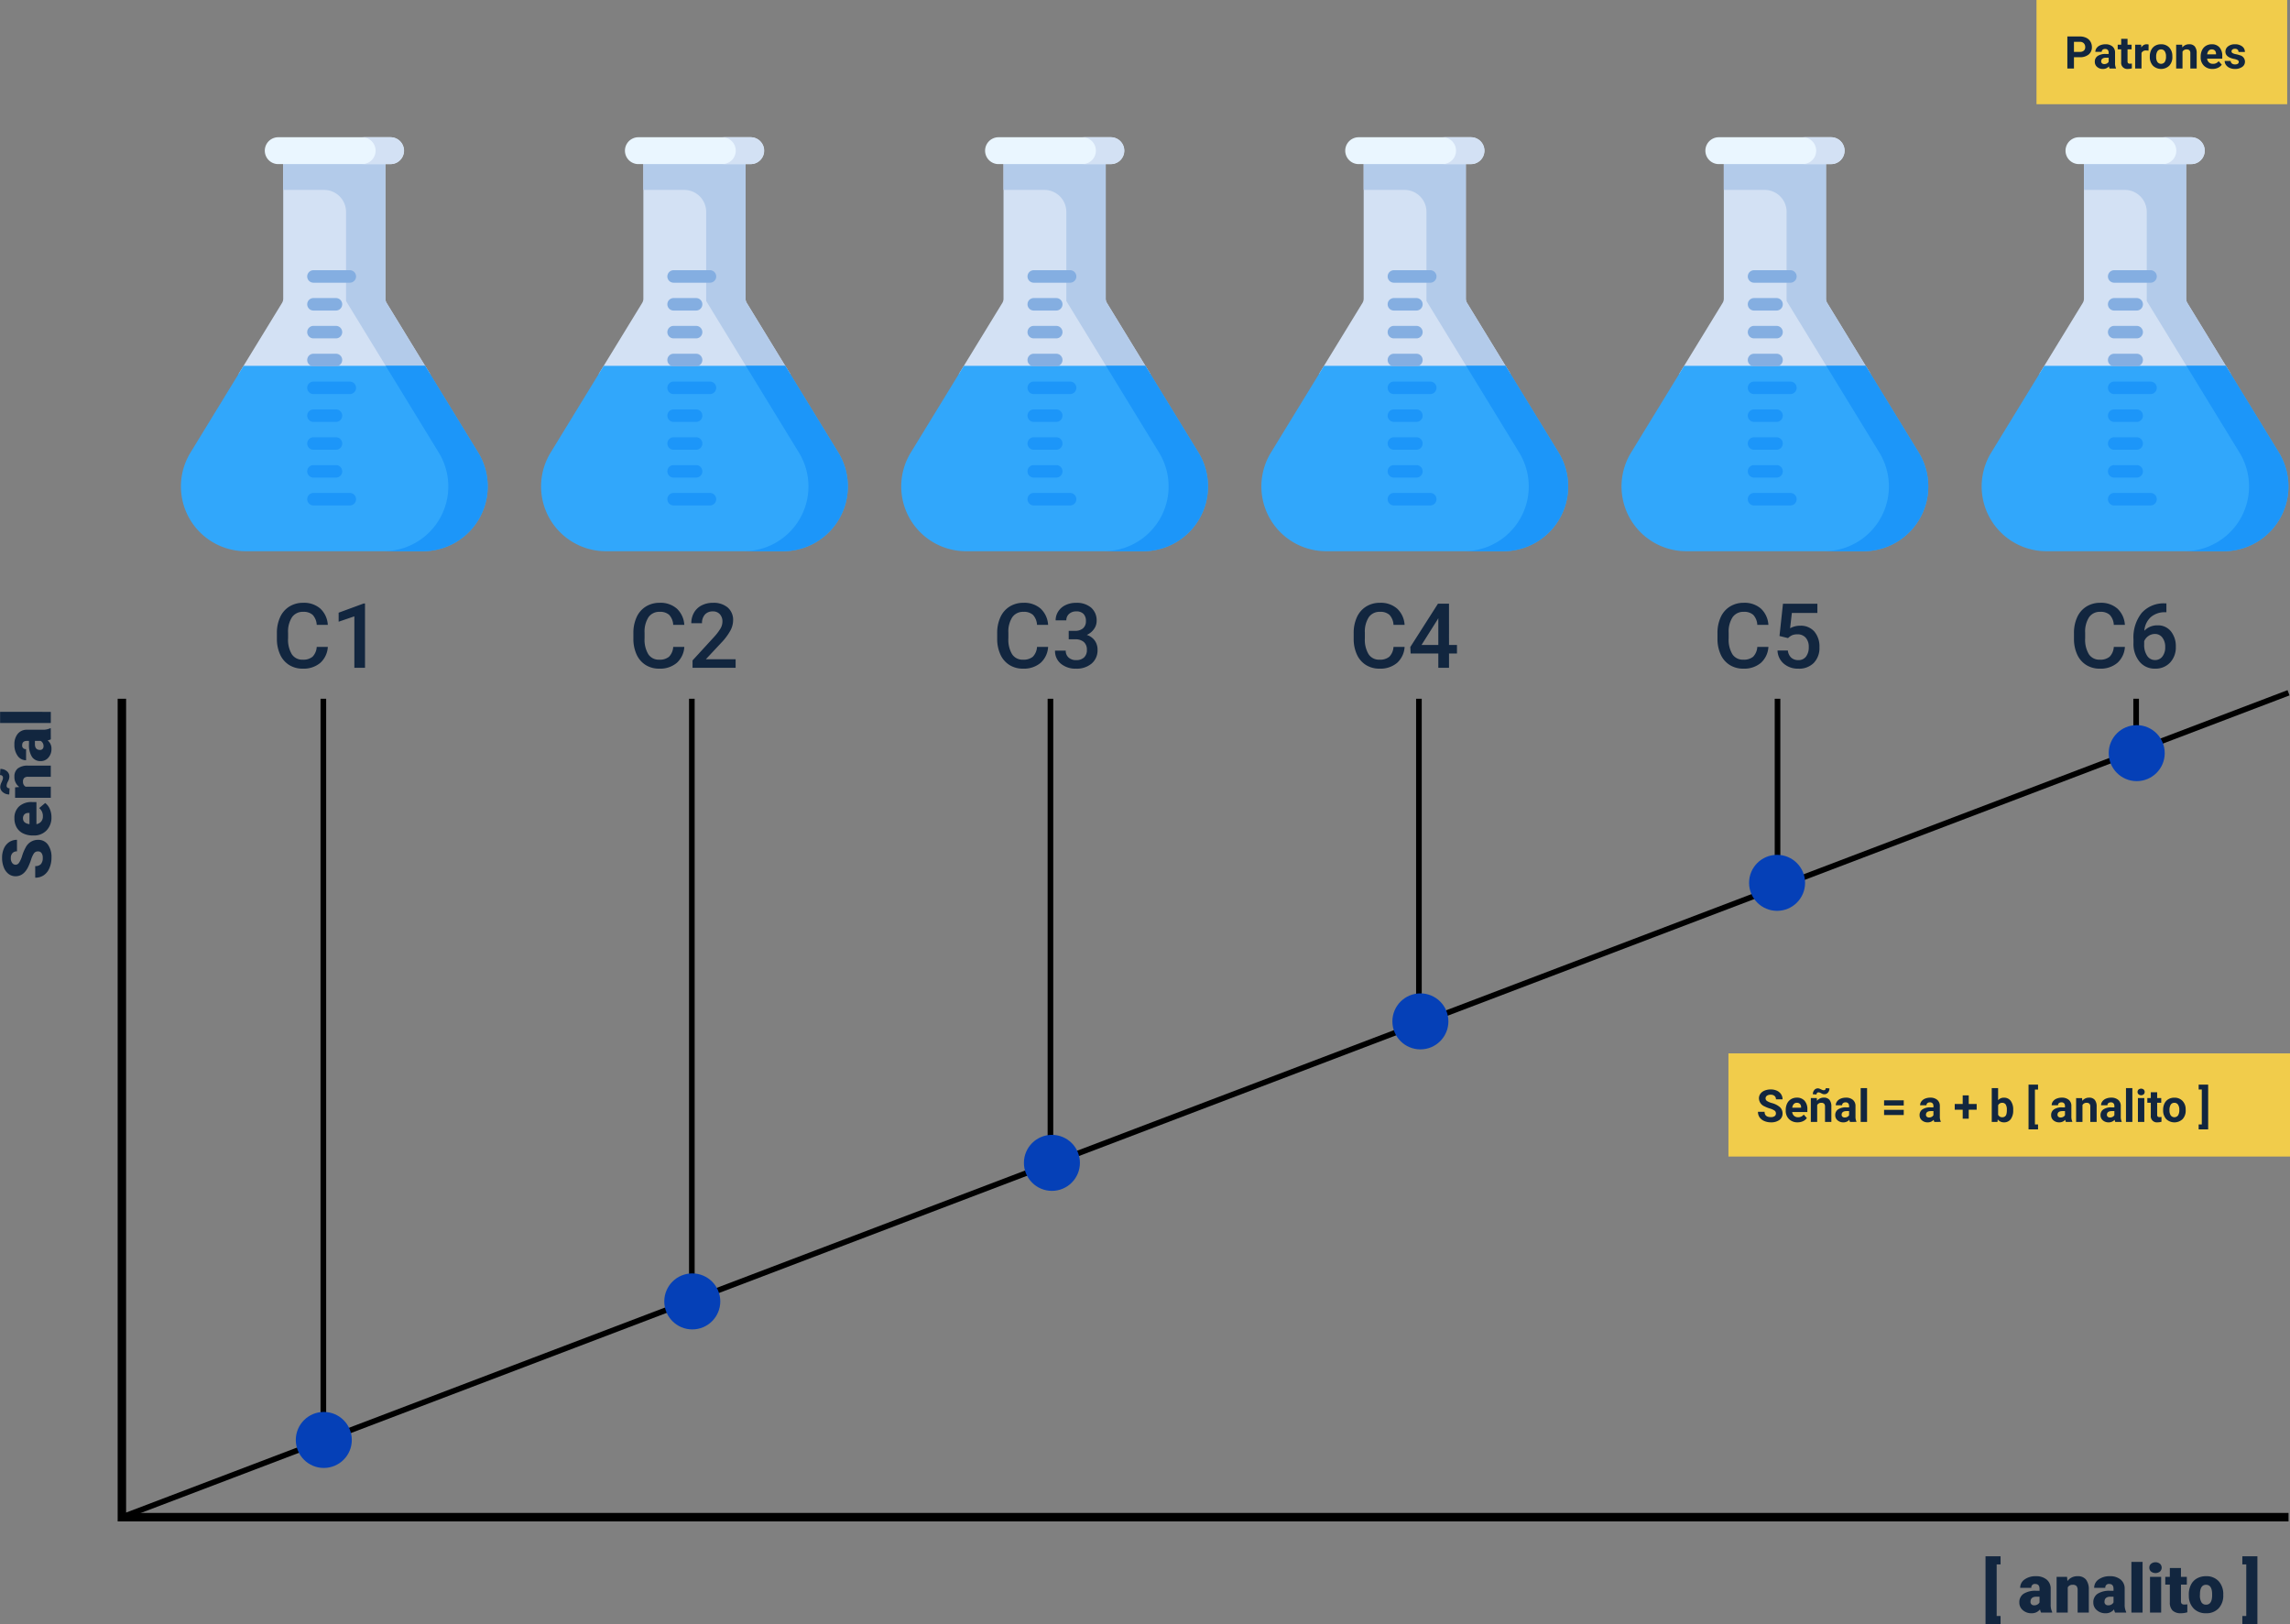 <svg xmlns="http://www.w3.org/2000/svg" width="610" height="432.642" viewBox="0 0 610 432.642">
  <rect x="0" y="0" width="610" height="432.642" fill="#808080" stroke="none"/>
  <g id="Grupo_956619" data-name="Grupo 956619" transform="translate(-396.965 -13255.946)">
    <g id="Grupo_948320" data-name="Grupo 948320" transform="translate(445.135 13292.505)">
      <path id="Trazado_721934" data-name="Trazado 721934" d="M15.157,22.684a6.163,6.163,0,0,1-2.016,4.261,6.874,6.874,0,0,1-4.677,1.53,6.656,6.656,0,0,1-3.593-.967,6.348,6.348,0,0,1-2.4-2.749,9.921,9.921,0,0,1-.879-4.138V19.026a9.992,9.992,0,0,1,.856-4.255,6.45,6.45,0,0,1,2.456-2.837,6.851,6.851,0,0,1,3.7-1,6.582,6.582,0,0,1,4.549,1.536,6.416,6.416,0,0,1,2,4.338H12.2a4.216,4.216,0,0,0-1.073-2.655A3.545,3.545,0,0,0,8.6,13.341a3.464,3.464,0,0,0-2.972,1.413A7.055,7.055,0,0,0,4.571,18.9V20.41a7.484,7.484,0,0,0,.991,4.22,3.288,3.288,0,0,0,2.9,1.454,3.834,3.834,0,0,0,2.626-.785A4.1,4.1,0,0,0,12.2,22.684Zm9.906,5.557H22.226v-13.7l-4.185,1.43v-2.4l6.659-2.45h.363Z" transform="translate(23.996 113.086)" fill="#12263f"/>
      <path id="Trazado_721935" data-name="Trazado 721935" d="M15.157,22.684a6.163,6.163,0,0,1-2.016,4.261,6.874,6.874,0,0,1-4.677,1.53,6.656,6.656,0,0,1-3.593-.967,6.348,6.348,0,0,1-2.4-2.749,9.921,9.921,0,0,1-.879-4.138V19.026a9.992,9.992,0,0,1,.856-4.255,6.45,6.45,0,0,1,2.456-2.837,6.851,6.851,0,0,1,3.7-1,6.582,6.582,0,0,1,4.549,1.536,6.416,6.416,0,0,1,2,4.338H12.2a4.216,4.216,0,0,0-1.073-2.655A3.545,3.545,0,0,0,8.6,13.341a3.464,3.464,0,0,0-2.972,1.413A7.055,7.055,0,0,0,4.571,18.9V20.41a7.484,7.484,0,0,0,.991,4.22,3.288,3.288,0,0,0,2.9,1.454,3.834,3.834,0,0,0,2.626-.785A4.1,4.1,0,0,0,12.2,22.684Zm13.669,5.557H17.35V26.283l5.686-6.2a14.158,14.158,0,0,0,1.753-2.292,3.713,3.713,0,0,0,.522-1.846,2.805,2.805,0,0,0-.686-1.969,2.379,2.379,0,0,0-1.846-.75,2.742,2.742,0,0,0-2.145.844,3.319,3.319,0,0,0-.762,2.309H17.021a5.583,5.583,0,0,1,.709-2.808,4.884,4.884,0,0,1,2.028-1.94,6.455,6.455,0,0,1,3.042-.692,5.774,5.774,0,0,1,3.921,1.249,4.334,4.334,0,0,1,1.436,3.452,5.859,5.859,0,0,1-.721,2.679A15.232,15.232,0,0,1,25.075,21.5L20.9,25.966h7.925Z" transform="translate(118.957 113.086)" fill="#12263f"/>
      <path id="Trazado_721936" data-name="Trazado 721936" d="M15.157,22.684a6.163,6.163,0,0,1-2.016,4.261,6.874,6.874,0,0,1-4.677,1.53,6.656,6.656,0,0,1-3.593-.967,6.348,6.348,0,0,1-2.4-2.749,9.921,9.921,0,0,1-.879-4.138V19.026a9.992,9.992,0,0,1,.856-4.255,6.45,6.45,0,0,1,2.456-2.837,6.851,6.851,0,0,1,3.7-1,6.582,6.582,0,0,1,4.549,1.536,6.416,6.416,0,0,1,2,4.338H12.2a4.216,4.216,0,0,0-1.073-2.655A3.545,3.545,0,0,0,8.6,13.341a3.464,3.464,0,0,0-2.972,1.413A7.055,7.055,0,0,0,4.571,18.9V20.41a7.484,7.484,0,0,0,.991,4.22,3.288,3.288,0,0,0,2.9,1.454,3.834,3.834,0,0,0,2.626-.785A4.1,4.1,0,0,0,12.2,22.684Zm5.486-4.279h1.735a3.1,3.1,0,0,0,2.081-.68,2.426,2.426,0,0,0,.768-1.934,2.643,2.643,0,0,0-.639-1.893,2.571,2.571,0,0,0-1.952-.674,2.72,2.72,0,0,0-1.887.662,2.213,2.213,0,0,0-.739,1.729H17.162a4.312,4.312,0,0,1,.7-2.392,4.686,4.686,0,0,1,1.946-1.682,6.339,6.339,0,0,1,2.8-.6,5.871,5.871,0,0,1,4.015,1.284,4.5,4.5,0,0,1,1.46,3.57,3.627,3.627,0,0,1-.733,2.163,4.6,4.6,0,0,1-1.893,1.53A4.188,4.188,0,0,1,27.59,21a4.14,4.14,0,0,1,.733,2.462,4.584,4.584,0,0,1-1.577,3.658,6.122,6.122,0,0,1-4.144,1.36,6.076,6.076,0,0,1-4.033-1.313A4.324,4.324,0,0,1,17,23.669h2.849A2.383,2.383,0,0,0,20.6,25.5a2.867,2.867,0,0,0,2.034.7,2.958,2.958,0,0,0,2.087-.7,2.639,2.639,0,0,0,.762-2.04,2.666,2.666,0,0,0-.8-2.075,3.408,3.408,0,0,0-2.368-.727H20.644Z" transform="translate(215.865 113.086)" fill="#12263f"/>
      <path id="Trazado_721937" data-name="Trazado 721937" d="M15.157,22.684a6.163,6.163,0,0,1-2.016,4.261,6.874,6.874,0,0,1-4.677,1.53,6.656,6.656,0,0,1-3.593-.967,6.348,6.348,0,0,1-2.4-2.749,9.921,9.921,0,0,1-.879-4.138V19.026a9.992,9.992,0,0,1,.856-4.255,6.45,6.45,0,0,1,2.456-2.837,6.851,6.851,0,0,1,3.7-1,6.582,6.582,0,0,1,4.549,1.536,6.416,6.416,0,0,1,2,4.338H12.2a4.216,4.216,0,0,0-1.073-2.655A3.545,3.545,0,0,0,8.6,13.341a3.464,3.464,0,0,0-2.972,1.413A7.055,7.055,0,0,0,4.571,18.9V20.41a7.484,7.484,0,0,0,.991,4.22,3.288,3.288,0,0,0,2.9,1.454,3.834,3.834,0,0,0,2.626-.785A4.1,4.1,0,0,0,12.2,22.684Zm11.829-.528h2.122v2.286H26.986v3.8H24.137v-3.8H16.763l-.082-1.735,7.362-11.535h2.942Zm-7.315,0h4.466V15.029l-.211.375Z" transform="translate(310.825 113.086)" fill="#12263f"/>
      <path id="Trazado_721938" data-name="Trazado 721938" d="M15.157,22.684a6.163,6.163,0,0,1-2.016,4.261,6.874,6.874,0,0,1-4.677,1.53,6.656,6.656,0,0,1-3.593-.967,6.348,6.348,0,0,1-2.4-2.749,9.921,9.921,0,0,1-.879-4.138V19.026a9.992,9.992,0,0,1,.856-4.255,6.45,6.45,0,0,1,2.456-2.837,6.851,6.851,0,0,1,3.7-1,6.582,6.582,0,0,1,4.549,1.536,6.416,6.416,0,0,1,2,4.338H12.2a4.216,4.216,0,0,0-1.073-2.655A3.545,3.545,0,0,0,8.6,13.341a3.464,3.464,0,0,0-2.972,1.413A7.055,7.055,0,0,0,4.571,18.9V20.41a7.484,7.484,0,0,0,.991,4.22,3.288,3.288,0,0,0,2.9,1.454,3.834,3.834,0,0,0,2.626-.785A4.1,4.1,0,0,0,12.2,22.684Zm2.954-2.907.926-8.6h9.167v2.462h-6.8l-.469,4.08a5.27,5.27,0,0,1,2.673-.68A4.755,4.755,0,0,1,27.4,18.593a6.179,6.179,0,0,1,1.354,4.2,5.687,5.687,0,0,1-1.5,4.144,5.477,5.477,0,0,1-4.115,1.542,5.736,5.736,0,0,1-3.886-1.331,4.81,4.81,0,0,1-1.671-3.511h2.755a3.009,3.009,0,0,0,.891,1.9,2.71,2.71,0,0,0,1.9.662,2.449,2.449,0,0,0,2.046-.938,4.048,4.048,0,0,0,.733-2.556A3.577,3.577,0,0,0,25.1,20.24a2.829,2.829,0,0,0-2.227-.909,3.706,3.706,0,0,0-1.313.205,3.719,3.719,0,0,0-1.172.8Z" transform="translate(407.733 113.086)" fill="#12263f"/>
      <path id="Trazado_721939" data-name="Trazado 721939" d="M15.157,22.684a6.163,6.163,0,0,1-2.016,4.261,6.874,6.874,0,0,1-4.677,1.53,6.656,6.656,0,0,1-3.593-.967,6.348,6.348,0,0,1-2.4-2.749,9.921,9.921,0,0,1-.879-4.138V19.026a9.992,9.992,0,0,1,.856-4.255,6.45,6.45,0,0,1,2.456-2.837,6.851,6.851,0,0,1,3.7-1,6.582,6.582,0,0,1,4.549,1.536,6.416,6.416,0,0,1,2,4.338H12.2a4.216,4.216,0,0,0-1.073-2.655A3.545,3.545,0,0,0,8.6,13.341a3.464,3.464,0,0,0-2.972,1.413A7.055,7.055,0,0,0,4.571,18.9V20.41a7.484,7.484,0,0,0,.991,4.22,3.288,3.288,0,0,0,2.9,1.454,3.834,3.834,0,0,0,2.626-.785A4.1,4.1,0,0,0,12.2,22.684ZM26.212,11.09v2.356H25.86a5.655,5.655,0,0,0-3.822,1.313,5.494,5.494,0,0,0-1.7,3.622,4.626,4.626,0,0,1,3.505-1.442,4.369,4.369,0,0,1,3.57,1.594,6.279,6.279,0,0,1,1.307,4.115,5.87,5.87,0,0,1-1.53,4.214,5.281,5.281,0,0,1-4.015,1.612,5.158,5.158,0,0,1-4.144-1.887,7.424,7.424,0,0,1-1.588-4.947v-.973a10.446,10.446,0,0,1,2.186-7.034,7.839,7.839,0,0,1,6.289-2.544Zm-3.06,8.148a3,3,0,0,0-1.717.528,3.084,3.084,0,0,0-1.143,1.407v.868a5.11,5.11,0,0,0,.8,3.019,2.431,2.431,0,0,0,2.063,1.12,2.4,2.4,0,0,0,2-.95,3.954,3.954,0,0,0,.739-2.5,4.011,4.011,0,0,0-.75-2.52A2.392,2.392,0,0,0,23.152,19.237Z" transform="translate(502.694 113.086)" fill="#12263f"/>
      <g id="flask" transform="translate(0)">
        <path id="Trazado_721426" data-name="Trazado 721426" d="M188.528,75.934H137.467l11.594-18.953a2.219,2.219,0,0,0,.326-1.158V16.349h27.221V55.823a2.22,2.22,0,0,0,.326,1.158Z" transform="translate(-122.114 -12.828)" fill="#d3e1f4"/>
        <path id="Trazado_721427" data-name="Trazado 721427" d="M231.95,75.934H221.459l-11.92-19.486V32.708a5.849,5.849,0,0,0-5.849-5.849H192.809V16.348H220.03V55.822a2.217,2.217,0,0,0,.326,1.158Z" transform="translate(-165.536 -12.827)" fill="#b3cbea"/>
        <path id="Trazado_721428" data-name="Trazado 721428" d="M131.242,282.692H82.894L68.748,305.817A17.258,17.258,0,0,0,83.47,332.082h47.2a17.258,17.258,0,0,0,14.722-26.264Z" transform="translate(-66.185 -221.804)" fill="#31a7fb"/>
        <path id="Trazado_721429" data-name="Trazado 721429" d="M327.919,282.692H317.429l14.146,23.125a17.258,17.258,0,0,1-14.722,26.265h10.491a17.258,17.258,0,0,0,14.722-26.265Z" transform="translate(-262.863 -221.804)" fill="#1c96f9"/>
        <path id="Trazado_721430" data-name="Trazado 721430" d="M203.317,7.157h-30a3.579,3.579,0,0,1,0-7.157h30a3.579,3.579,0,0,1,0,7.157Z" transform="translate(-147.432)" fill="#eaf6ff"/>
        <path id="Trazado_721431" data-name="Trazado 721431" d="M301.593,3.579a3.575,3.575,0,0,1-3.579,3.579h-7.586a3.579,3.579,0,1,0,0-7.158h7.586a3.579,3.579,0,0,1,3.579,3.579Z" transform="translate(-242.129 0)" fill="#d3e1f4"/>
        <g id="Grupo_948285" data-name="Grupo 948285" transform="translate(33.664 35.421)">
          <g id="Grupo_948276" data-name="Grupo 948276" transform="translate(0)">
            <path id="Trazado_721432" data-name="Trazado 721432" d="M233.83,167.781h-9.684a1.664,1.664,0,1,1,0-3.328h9.684a1.664,1.664,0,0,1,0,3.328Z" transform="translate(-222.482 -164.453)" fill="#84aee1"/>
          </g>
          <g id="Grupo_948277" data-name="Grupo 948277" transform="translate(0 7.417)">
            <path id="Trazado_721433" data-name="Trazado 721433" d="M230.139,202.215h-5.993a1.664,1.664,0,0,1,0-3.328h5.993a1.664,1.664,0,0,1,0,3.328Z" transform="translate(-222.482 -198.887)" fill="#84aee1"/>
          </g>
          <g id="Grupo_948278" data-name="Grupo 948278" transform="translate(0 14.833)">
            <path id="Trazado_721434" data-name="Trazado 721434" d="M230.139,236.649h-5.993a1.664,1.664,0,1,1,0-3.328h5.993a1.664,1.664,0,0,1,0,3.328Z" transform="translate(-222.482 -233.321)" fill="#84aee1"/>
          </g>
          <g id="Grupo_948279" data-name="Grupo 948279" transform="translate(0 22.25)">
            <path id="Trazado_721435" data-name="Trazado 721435" d="M230.139,271.083h-5.993a1.664,1.664,0,1,1,0-3.328h5.993a1.664,1.664,0,0,1,0,3.328Z" transform="translate(-222.482 -267.755)" fill="#84aee1"/>
          </g>
          <g id="Grupo_948280" data-name="Grupo 948280" transform="translate(0 29.666)">
            <path id="Trazado_721436" data-name="Trazado 721436" d="M233.83,305.517h-9.684a1.664,1.664,0,1,1,0-3.328h9.684a1.664,1.664,0,0,1,0,3.328Z" transform="translate(-222.482 -302.189)" fill="#1c96f9"/>
          </g>
          <g id="Grupo_948281" data-name="Grupo 948281" transform="translate(0 59.333)">
            <path id="Trazado_721437" data-name="Trazado 721437" d="M233.83,443.254h-9.684a1.664,1.664,0,1,1,0-3.328h9.684a1.664,1.664,0,0,1,0,3.328Z" transform="translate(-222.482 -439.926)" fill="#1c96f9"/>
          </g>
          <g id="Grupo_948282" data-name="Grupo 948282" transform="translate(0 37.083)">
            <path id="Trazado_721438" data-name="Trazado 721438" d="M230.139,339.951h-5.993a1.664,1.664,0,1,1,0-3.328h5.993a1.664,1.664,0,0,1,0,3.328Z" transform="translate(-222.482 -336.623)" fill="#1c96f9"/>
          </g>
          <g id="Grupo_948283" data-name="Grupo 948283" transform="translate(0 44.5)">
            <path id="Trazado_721439" data-name="Trazado 721439" d="M230.139,374.386h-5.993a1.664,1.664,0,1,1,0-3.328h5.993a1.664,1.664,0,0,1,0,3.328Z" transform="translate(-222.482 -371.058)" fill="#1c96f9"/>
          </g>
          <g id="Grupo_948284" data-name="Grupo 948284" transform="translate(0 51.916)">
            <path id="Trazado_721440" data-name="Trazado 721440" d="M230.139,408.82h-5.993a1.664,1.664,0,1,1,0-3.328h5.993a1.664,1.664,0,0,1,0,3.328Z" transform="translate(-222.482 -405.492)" fill="#1c96f9"/>
          </g>
        </g>
      </g>
      <g id="flask-2" data-name="flask" transform="translate(287.803)">
        <path id="Trazado_721426-2" data-name="Trazado 721426" d="M188.528,75.934H137.467l11.594-18.953a2.219,2.219,0,0,0,.326-1.158V16.349h27.221V55.823a2.22,2.22,0,0,0,.326,1.158Z" transform="translate(-122.114 -12.828)" fill="#d3e1f4"/>
        <path id="Trazado_721427-2" data-name="Trazado 721427" d="M231.95,75.934H221.459l-11.92-19.486V32.708a5.849,5.849,0,0,0-5.849-5.849H192.809V16.348H220.03V55.822a2.217,2.217,0,0,0,.326,1.158Z" transform="translate(-165.536 -12.827)" fill="#b3cbea"/>
        <path id="Trazado_721428-2" data-name="Trazado 721428" d="M131.242,282.692H82.894L68.748,305.817A17.258,17.258,0,0,0,83.47,332.082h47.2a17.258,17.258,0,0,0,14.722-26.264Z" transform="translate(-66.185 -221.804)" fill="#31a7fb"/>
        <path id="Trazado_721429-2" data-name="Trazado 721429" d="M327.919,282.692H317.429l14.146,23.125a17.258,17.258,0,0,1-14.722,26.265h10.491a17.258,17.258,0,0,0,14.722-26.265Z" transform="translate(-262.863 -221.804)" fill="#1c96f9"/>
        <path id="Trazado_721430-2" data-name="Trazado 721430" d="M203.317,7.157h-30a3.579,3.579,0,0,1,0-7.157h30a3.579,3.579,0,0,1,0,7.157Z" transform="translate(-147.432)" fill="#eaf6ff"/>
        <path id="Trazado_721431-2" data-name="Trazado 721431" d="M301.593,3.579a3.575,3.575,0,0,1-3.579,3.579h-7.586a3.579,3.579,0,1,0,0-7.158h7.586a3.579,3.579,0,0,1,3.579,3.579Z" transform="translate(-242.129 0)" fill="#d3e1f4"/>
        <g id="Grupo_948285-2" data-name="Grupo 948285" transform="translate(33.664 35.421)">
          <g id="Grupo_948276-2" data-name="Grupo 948276" transform="translate(0)">
            <path id="Trazado_721432-2" data-name="Trazado 721432" d="M233.83,167.781h-9.684a1.664,1.664,0,1,1,0-3.328h9.684a1.664,1.664,0,0,1,0,3.328Z" transform="translate(-222.482 -164.453)" fill="#84aee1"/>
          </g>
          <g id="Grupo_948277-2" data-name="Grupo 948277" transform="translate(0 7.417)">
            <path id="Trazado_721433-2" data-name="Trazado 721433" d="M230.139,202.215h-5.993a1.664,1.664,0,0,1,0-3.328h5.993a1.664,1.664,0,0,1,0,3.328Z" transform="translate(-222.482 -198.887)" fill="#84aee1"/>
          </g>
          <g id="Grupo_948278-2" data-name="Grupo 948278" transform="translate(0 14.833)">
            <path id="Trazado_721434-2" data-name="Trazado 721434" d="M230.139,236.649h-5.993a1.664,1.664,0,1,1,0-3.328h5.993a1.664,1.664,0,0,1,0,3.328Z" transform="translate(-222.482 -233.321)" fill="#84aee1"/>
          </g>
          <g id="Grupo_948279-2" data-name="Grupo 948279" transform="translate(0 22.25)">
            <path id="Trazado_721435-2" data-name="Trazado 721435" d="M230.139,271.083h-5.993a1.664,1.664,0,1,1,0-3.328h5.993a1.664,1.664,0,0,1,0,3.328Z" transform="translate(-222.482 -267.755)" fill="#84aee1"/>
          </g>
          <g id="Grupo_948280-2" data-name="Grupo 948280" transform="translate(0 29.666)">
            <path id="Trazado_721436-2" data-name="Trazado 721436" d="M233.83,305.517h-9.684a1.664,1.664,0,1,1,0-3.328h9.684a1.664,1.664,0,0,1,0,3.328Z" transform="translate(-222.482 -302.189)" fill="#1c96f9"/>
          </g>
          <g id="Grupo_948281-2" data-name="Grupo 948281" transform="translate(0 59.333)">
            <path id="Trazado_721437-2" data-name="Trazado 721437" d="M233.83,443.254h-9.684a1.664,1.664,0,1,1,0-3.328h9.684a1.664,1.664,0,0,1,0,3.328Z" transform="translate(-222.482 -439.926)" fill="#1c96f9"/>
          </g>
          <g id="Grupo_948282-2" data-name="Grupo 948282" transform="translate(0 37.083)">
            <path id="Trazado_721438-2" data-name="Trazado 721438" d="M230.139,339.951h-5.993a1.664,1.664,0,1,1,0-3.328h5.993a1.664,1.664,0,0,1,0,3.328Z" transform="translate(-222.482 -336.623)" fill="#1c96f9"/>
          </g>
          <g id="Grupo_948283-2" data-name="Grupo 948283" transform="translate(0 44.5)">
            <path id="Trazado_721439-2" data-name="Trazado 721439" d="M230.139,374.386h-5.993a1.664,1.664,0,1,1,0-3.328h5.993a1.664,1.664,0,0,1,0,3.328Z" transform="translate(-222.482 -371.058)" fill="#1c96f9"/>
          </g>
          <g id="Grupo_948284-2" data-name="Grupo 948284" transform="translate(0 51.916)">
            <path id="Trazado_721440-2" data-name="Trazado 721440" d="M230.139,408.82h-5.993a1.664,1.664,0,1,1,0-3.328h5.993a1.664,1.664,0,0,1,0,3.328Z" transform="translate(-222.482 -405.492)" fill="#1c96f9"/>
          </g>
        </g>
      </g>
      <g id="flask-3" data-name="flask" transform="translate(95.934)">
        <path id="Trazado_721426-3" data-name="Trazado 721426" d="M188.528,75.934H137.467l11.594-18.953a2.219,2.219,0,0,0,.326-1.158V16.349h27.221V55.823a2.22,2.22,0,0,0,.326,1.158Z" transform="translate(-122.114 -12.828)" fill="#d3e1f4"/>
        <path id="Trazado_721427-3" data-name="Trazado 721427" d="M231.95,75.934H221.459l-11.92-19.486V32.708a5.849,5.849,0,0,0-5.849-5.849H192.809V16.348H220.03V55.822a2.217,2.217,0,0,0,.326,1.158Z" transform="translate(-165.536 -12.827)" fill="#b3cbea"/>
        <path id="Trazado_721428-3" data-name="Trazado 721428" d="M131.242,282.692H82.894L68.748,305.817A17.258,17.258,0,0,0,83.47,332.082h47.2a17.258,17.258,0,0,0,14.722-26.264Z" transform="translate(-66.185 -221.804)" fill="#31a7fb"/>
        <path id="Trazado_721429-3" data-name="Trazado 721429" d="M327.919,282.692H317.429l14.146,23.125a17.258,17.258,0,0,1-14.722,26.265h10.491a17.258,17.258,0,0,0,14.722-26.265Z" transform="translate(-262.863 -221.804)" fill="#1c96f9"/>
        <path id="Trazado_721430-3" data-name="Trazado 721430" d="M203.317,7.157h-30a3.579,3.579,0,0,1,0-7.157h30a3.579,3.579,0,0,1,0,7.157Z" transform="translate(-147.432)" fill="#eaf6ff"/>
        <path id="Trazado_721431-3" data-name="Trazado 721431" d="M301.593,3.579a3.575,3.575,0,0,1-3.579,3.579h-7.586a3.579,3.579,0,1,0,0-7.158h7.586a3.579,3.579,0,0,1,3.579,3.579Z" transform="translate(-242.129 0)" fill="#d3e1f4"/>
        <g id="Grupo_948285-3" data-name="Grupo 948285" transform="translate(33.664 35.421)">
          <g id="Grupo_948276-3" data-name="Grupo 948276" transform="translate(0)">
            <path id="Trazado_721432-3" data-name="Trazado 721432" d="M233.83,167.781h-9.684a1.664,1.664,0,1,1,0-3.328h9.684a1.664,1.664,0,0,1,0,3.328Z" transform="translate(-222.482 -164.453)" fill="#84aee1"/>
          </g>
          <g id="Grupo_948277-3" data-name="Grupo 948277" transform="translate(0 7.417)">
            <path id="Trazado_721433-3" data-name="Trazado 721433" d="M230.139,202.215h-5.993a1.664,1.664,0,0,1,0-3.328h5.993a1.664,1.664,0,0,1,0,3.328Z" transform="translate(-222.482 -198.887)" fill="#84aee1"/>
          </g>
          <g id="Grupo_948278-3" data-name="Grupo 948278" transform="translate(0 14.833)">
            <path id="Trazado_721434-3" data-name="Trazado 721434" d="M230.139,236.649h-5.993a1.664,1.664,0,1,1,0-3.328h5.993a1.664,1.664,0,0,1,0,3.328Z" transform="translate(-222.482 -233.321)" fill="#84aee1"/>
          </g>
          <g id="Grupo_948279-3" data-name="Grupo 948279" transform="translate(0 22.25)">
            <path id="Trazado_721435-3" data-name="Trazado 721435" d="M230.139,271.083h-5.993a1.664,1.664,0,1,1,0-3.328h5.993a1.664,1.664,0,0,1,0,3.328Z" transform="translate(-222.482 -267.755)" fill="#84aee1"/>
          </g>
          <g id="Grupo_948280-3" data-name="Grupo 948280" transform="translate(0 29.666)">
            <path id="Trazado_721436-3" data-name="Trazado 721436" d="M233.83,305.517h-9.684a1.664,1.664,0,1,1,0-3.328h9.684a1.664,1.664,0,0,1,0,3.328Z" transform="translate(-222.482 -302.189)" fill="#1c96f9"/>
          </g>
          <g id="Grupo_948281-3" data-name="Grupo 948281" transform="translate(0 59.333)">
            <path id="Trazado_721437-3" data-name="Trazado 721437" d="M233.83,443.254h-9.684a1.664,1.664,0,1,1,0-3.328h9.684a1.664,1.664,0,0,1,0,3.328Z" transform="translate(-222.482 -439.926)" fill="#1c96f9"/>
          </g>
          <g id="Grupo_948282-3" data-name="Grupo 948282" transform="translate(0 37.083)">
            <path id="Trazado_721438-3" data-name="Trazado 721438" d="M230.139,339.951h-5.993a1.664,1.664,0,1,1,0-3.328h5.993a1.664,1.664,0,0,1,0,3.328Z" transform="translate(-222.482 -336.623)" fill="#1c96f9"/>
          </g>
          <g id="Grupo_948283-3" data-name="Grupo 948283" transform="translate(0 44.5)">
            <path id="Trazado_721439-3" data-name="Trazado 721439" d="M230.139,374.386h-5.993a1.664,1.664,0,1,1,0-3.328h5.993a1.664,1.664,0,0,1,0,3.328Z" transform="translate(-222.482 -371.058)" fill="#1c96f9"/>
          </g>
          <g id="Grupo_948284-3" data-name="Grupo 948284" transform="translate(0 51.916)">
            <path id="Trazado_721440-3" data-name="Trazado 721440" d="M230.139,408.82h-5.993a1.664,1.664,0,1,1,0-3.328h5.993a1.664,1.664,0,0,1,0,3.328Z" transform="translate(-222.482 -405.492)" fill="#1c96f9"/>
          </g>
        </g>
      </g>
      <g id="flask-4" data-name="flask" transform="translate(383.737)">
        <path id="Trazado_721426-4" data-name="Trazado 721426" d="M188.528,75.934H137.467l11.594-18.953a2.219,2.219,0,0,0,.326-1.158V16.349h27.221V55.823a2.22,2.22,0,0,0,.326,1.158Z" transform="translate(-122.114 -12.828)" fill="#d3e1f4"/>
        <path id="Trazado_721427-4" data-name="Trazado 721427" d="M231.95,75.934H221.459l-11.92-19.486V32.708a5.849,5.849,0,0,0-5.849-5.849H192.809V16.348H220.03V55.822a2.217,2.217,0,0,0,.326,1.158Z" transform="translate(-165.536 -12.827)" fill="#b3cbea"/>
        <path id="Trazado_721428-4" data-name="Trazado 721428" d="M131.242,282.692H82.894L68.748,305.817A17.258,17.258,0,0,0,83.47,332.082h47.2a17.258,17.258,0,0,0,14.722-26.264Z" transform="translate(-66.185 -221.804)" fill="#31a7fb"/>
        <path id="Trazado_721429-4" data-name="Trazado 721429" d="M327.919,282.692H317.429l14.146,23.125a17.258,17.258,0,0,1-14.722,26.265h10.491a17.258,17.258,0,0,0,14.722-26.265Z" transform="translate(-262.863 -221.804)" fill="#1c96f9"/>
        <path id="Trazado_721430-4" data-name="Trazado 721430" d="M203.317,7.157h-30a3.579,3.579,0,0,1,0-7.157h30a3.579,3.579,0,0,1,0,7.157Z" transform="translate(-147.432)" fill="#eaf6ff"/>
        <path id="Trazado_721431-4" data-name="Trazado 721431" d="M301.593,3.579a3.575,3.575,0,0,1-3.579,3.579h-7.586a3.579,3.579,0,1,0,0-7.158h7.586a3.579,3.579,0,0,1,3.579,3.579Z" transform="translate(-242.129 0)" fill="#d3e1f4"/>
        <g id="Grupo_948285-4" data-name="Grupo 948285" transform="translate(33.664 35.421)">
          <g id="Grupo_948276-4" data-name="Grupo 948276" transform="translate(0)">
            <path id="Trazado_721432-4" data-name="Trazado 721432" d="M233.83,167.781h-9.684a1.664,1.664,0,1,1,0-3.328h9.684a1.664,1.664,0,0,1,0,3.328Z" transform="translate(-222.482 -164.453)" fill="#84aee1"/>
          </g>
          <g id="Grupo_948277-4" data-name="Grupo 948277" transform="translate(0 7.417)">
            <path id="Trazado_721433-4" data-name="Trazado 721433" d="M230.139,202.215h-5.993a1.664,1.664,0,0,1,0-3.328h5.993a1.664,1.664,0,0,1,0,3.328Z" transform="translate(-222.482 -198.887)" fill="#84aee1"/>
          </g>
          <g id="Grupo_948278-4" data-name="Grupo 948278" transform="translate(0 14.833)">
            <path id="Trazado_721434-4" data-name="Trazado 721434" d="M230.139,236.649h-5.993a1.664,1.664,0,1,1,0-3.328h5.993a1.664,1.664,0,0,1,0,3.328Z" transform="translate(-222.482 -233.321)" fill="#84aee1"/>
          </g>
          <g id="Grupo_948279-4" data-name="Grupo 948279" transform="translate(0 22.25)">
            <path id="Trazado_721435-4" data-name="Trazado 721435" d="M230.139,271.083h-5.993a1.664,1.664,0,1,1,0-3.328h5.993a1.664,1.664,0,0,1,0,3.328Z" transform="translate(-222.482 -267.755)" fill="#84aee1"/>
          </g>
          <g id="Grupo_948280-4" data-name="Grupo 948280" transform="translate(0 29.666)">
            <path id="Trazado_721436-4" data-name="Trazado 721436" d="M233.83,305.517h-9.684a1.664,1.664,0,1,1,0-3.328h9.684a1.664,1.664,0,0,1,0,3.328Z" transform="translate(-222.482 -302.189)" fill="#1c96f9"/>
          </g>
          <g id="Grupo_948281-4" data-name="Grupo 948281" transform="translate(0 59.333)">
            <path id="Trazado_721437-4" data-name="Trazado 721437" d="M233.83,443.254h-9.684a1.664,1.664,0,1,1,0-3.328h9.684a1.664,1.664,0,0,1,0,3.328Z" transform="translate(-222.482 -439.926)" fill="#1c96f9"/>
          </g>
          <g id="Grupo_948282-4" data-name="Grupo 948282" transform="translate(0 37.083)">
            <path id="Trazado_721438-4" data-name="Trazado 721438" d="M230.139,339.951h-5.993a1.664,1.664,0,1,1,0-3.328h5.993a1.664,1.664,0,0,1,0,3.328Z" transform="translate(-222.482 -336.623)" fill="#1c96f9"/>
          </g>
          <g id="Grupo_948283-4" data-name="Grupo 948283" transform="translate(0 44.5)">
            <path id="Trazado_721439-4" data-name="Trazado 721439" d="M230.139,374.386h-5.993a1.664,1.664,0,1,1,0-3.328h5.993a1.664,1.664,0,0,1,0,3.328Z" transform="translate(-222.482 -371.058)" fill="#1c96f9"/>
          </g>
          <g id="Grupo_948284-4" data-name="Grupo 948284" transform="translate(0 51.916)">
            <path id="Trazado_721440-4" data-name="Trazado 721440" d="M230.139,408.82h-5.993a1.664,1.664,0,1,1,0-3.328h5.993a1.664,1.664,0,0,1,0,3.328Z" transform="translate(-222.482 -405.492)" fill="#1c96f9"/>
          </g>
        </g>
      </g>
      <g id="flask-5" data-name="flask" transform="translate(191.869)">
        <path id="Trazado_721426-5" data-name="Trazado 721426" d="M188.528,75.934H137.467l11.594-18.953a2.219,2.219,0,0,0,.326-1.158V16.349h27.221V55.823a2.22,2.22,0,0,0,.326,1.158Z" transform="translate(-122.114 -12.828)" fill="#d3e1f4"/>
        <path id="Trazado_721427-5" data-name="Trazado 721427" d="M231.95,75.934H221.459l-11.92-19.486V32.708a5.849,5.849,0,0,0-5.849-5.849H192.809V16.348H220.03V55.822a2.217,2.217,0,0,0,.326,1.158Z" transform="translate(-165.536 -12.827)" fill="#b3cbea"/>
        <path id="Trazado_721428-5" data-name="Trazado 721428" d="M131.242,282.692H82.894L68.748,305.817A17.258,17.258,0,0,0,83.47,332.082h47.2a17.258,17.258,0,0,0,14.722-26.264Z" transform="translate(-66.185 -221.804)" fill="#31a7fb"/>
        <path id="Trazado_721429-5" data-name="Trazado 721429" d="M327.919,282.692H317.429l14.146,23.125a17.258,17.258,0,0,1-14.722,26.265h10.491a17.258,17.258,0,0,0,14.722-26.265Z" transform="translate(-262.863 -221.804)" fill="#1c96f9"/>
        <path id="Trazado_721430-5" data-name="Trazado 721430" d="M203.317,7.157h-30a3.579,3.579,0,0,1,0-7.157h30a3.579,3.579,0,0,1,0,7.157Z" transform="translate(-147.432)" fill="#eaf6ff"/>
        <path id="Trazado_721431-5" data-name="Trazado 721431" d="M301.593,3.579a3.575,3.575,0,0,1-3.579,3.579h-7.586a3.579,3.579,0,1,0,0-7.158h7.586a3.579,3.579,0,0,1,3.579,3.579Z" transform="translate(-242.129 0)" fill="#d3e1f4"/>
        <g id="Grupo_948285-5" data-name="Grupo 948285" transform="translate(33.664 35.421)">
          <g id="Grupo_948276-5" data-name="Grupo 948276" transform="translate(0)">
            <path id="Trazado_721432-5" data-name="Trazado 721432" d="M233.83,167.781h-9.684a1.664,1.664,0,1,1,0-3.328h9.684a1.664,1.664,0,0,1,0,3.328Z" transform="translate(-222.482 -164.453)" fill="#84aee1"/>
          </g>
          <g id="Grupo_948277-5" data-name="Grupo 948277" transform="translate(0 7.417)">
            <path id="Trazado_721433-5" data-name="Trazado 721433" d="M230.139,202.215h-5.993a1.664,1.664,0,0,1,0-3.328h5.993a1.664,1.664,0,0,1,0,3.328Z" transform="translate(-222.482 -198.887)" fill="#84aee1"/>
          </g>
          <g id="Grupo_948278-5" data-name="Grupo 948278" transform="translate(0 14.833)">
            <path id="Trazado_721434-5" data-name="Trazado 721434" d="M230.139,236.649h-5.993a1.664,1.664,0,1,1,0-3.328h5.993a1.664,1.664,0,0,1,0,3.328Z" transform="translate(-222.482 -233.321)" fill="#84aee1"/>
          </g>
          <g id="Grupo_948279-5" data-name="Grupo 948279" transform="translate(0 22.25)">
            <path id="Trazado_721435-5" data-name="Trazado 721435" d="M230.139,271.083h-5.993a1.664,1.664,0,1,1,0-3.328h5.993a1.664,1.664,0,0,1,0,3.328Z" transform="translate(-222.482 -267.755)" fill="#84aee1"/>
          </g>
          <g id="Grupo_948280-5" data-name="Grupo 948280" transform="translate(0 29.666)">
            <path id="Trazado_721436-5" data-name="Trazado 721436" d="M233.83,305.517h-9.684a1.664,1.664,0,1,1,0-3.328h9.684a1.664,1.664,0,0,1,0,3.328Z" transform="translate(-222.482 -302.189)" fill="#1c96f9"/>
          </g>
          <g id="Grupo_948281-5" data-name="Grupo 948281" transform="translate(0 59.333)">
            <path id="Trazado_721437-5" data-name="Trazado 721437" d="M233.83,443.254h-9.684a1.664,1.664,0,1,1,0-3.328h9.684a1.664,1.664,0,0,1,0,3.328Z" transform="translate(-222.482 -439.926)" fill="#1c96f9"/>
          </g>
          <g id="Grupo_948282-5" data-name="Grupo 948282" transform="translate(0 37.083)">
            <path id="Trazado_721438-5" data-name="Trazado 721438" d="M230.139,339.951h-5.993a1.664,1.664,0,1,1,0-3.328h5.993a1.664,1.664,0,0,1,0,3.328Z" transform="translate(-222.482 -336.623)" fill="#1c96f9"/>
          </g>
          <g id="Grupo_948283-5" data-name="Grupo 948283" transform="translate(0 44.5)">
            <path id="Trazado_721439-5" data-name="Trazado 721439" d="M230.139,374.386h-5.993a1.664,1.664,0,1,1,0-3.328h5.993a1.664,1.664,0,0,1,0,3.328Z" transform="translate(-222.482 -371.058)" fill="#1c96f9"/>
          </g>
          <g id="Grupo_948284-5" data-name="Grupo 948284" transform="translate(0 51.916)">
            <path id="Trazado_721440-5" data-name="Trazado 721440" d="M230.139,408.82h-5.993a1.664,1.664,0,1,1,0-3.328h5.993a1.664,1.664,0,0,1,0,3.328Z" transform="translate(-222.482 -405.492)" fill="#1c96f9"/>
          </g>
        </g>
      </g>
      <g id="flask-6" data-name="flask" transform="translate(479.67)">
        <path id="Trazado_721426-6" data-name="Trazado 721426" d="M188.528,75.934H137.467l11.594-18.953a2.219,2.219,0,0,0,.326-1.158V16.349h27.221V55.823a2.22,2.22,0,0,0,.326,1.158Z" transform="translate(-122.114 -12.828)" fill="#d3e1f4"/>
        <path id="Trazado_721427-6" data-name="Trazado 721427" d="M231.95,75.934H221.459l-11.92-19.486V32.708a5.849,5.849,0,0,0-5.849-5.849H192.809V16.348H220.03V55.822a2.217,2.217,0,0,0,.326,1.158Z" transform="translate(-165.536 -12.827)" fill="#b3cbea"/>
        <path id="Trazado_721428-6" data-name="Trazado 721428" d="M131.242,282.692H82.894L68.748,305.817A17.258,17.258,0,0,0,83.47,332.082h47.2a17.258,17.258,0,0,0,14.722-26.264Z" transform="translate(-66.185 -221.804)" fill="#31a7fb"/>
        <path id="Trazado_721429-6" data-name="Trazado 721429" d="M327.919,282.692H317.429l14.146,23.125a17.258,17.258,0,0,1-14.722,26.265h10.491a17.258,17.258,0,0,0,14.722-26.265Z" transform="translate(-262.863 -221.804)" fill="#1c96f9"/>
        <path id="Trazado_721430-6" data-name="Trazado 721430" d="M203.317,7.157h-30a3.579,3.579,0,0,1,0-7.157h30a3.579,3.579,0,0,1,0,7.157Z" transform="translate(-147.432)" fill="#eaf6ff"/>
        <path id="Trazado_721431-6" data-name="Trazado 721431" d="M301.593,3.579a3.575,3.575,0,0,1-3.579,3.579h-7.586a3.579,3.579,0,1,0,0-7.158h7.586a3.579,3.579,0,0,1,3.579,3.579Z" transform="translate(-242.129 0)" fill="#d3e1f4"/>
        <g id="Grupo_948285-6" data-name="Grupo 948285" transform="translate(33.664 35.421)">
          <g id="Grupo_948276-6" data-name="Grupo 948276" transform="translate(0)">
            <path id="Trazado_721432-6" data-name="Trazado 721432" d="M233.83,167.781h-9.684a1.664,1.664,0,1,1,0-3.328h9.684a1.664,1.664,0,0,1,0,3.328Z" transform="translate(-222.482 -164.453)" fill="#84aee1"/>
          </g>
          <g id="Grupo_948277-6" data-name="Grupo 948277" transform="translate(0 7.417)">
            <path id="Trazado_721433-6" data-name="Trazado 721433" d="M230.139,202.215h-5.993a1.664,1.664,0,0,1,0-3.328h5.993a1.664,1.664,0,0,1,0,3.328Z" transform="translate(-222.482 -198.887)" fill="#84aee1"/>
          </g>
          <g id="Grupo_948278-6" data-name="Grupo 948278" transform="translate(0 14.833)">
            <path id="Trazado_721434-6" data-name="Trazado 721434" d="M230.139,236.649h-5.993a1.664,1.664,0,1,1,0-3.328h5.993a1.664,1.664,0,0,1,0,3.328Z" transform="translate(-222.482 -233.321)" fill="#84aee1"/>
          </g>
          <g id="Grupo_948279-6" data-name="Grupo 948279" transform="translate(0 22.25)">
            <path id="Trazado_721435-6" data-name="Trazado 721435" d="M230.139,271.083h-5.993a1.664,1.664,0,1,1,0-3.328h5.993a1.664,1.664,0,0,1,0,3.328Z" transform="translate(-222.482 -267.755)" fill="#84aee1"/>
          </g>
          <g id="Grupo_948280-6" data-name="Grupo 948280" transform="translate(0 29.666)">
            <path id="Trazado_721436-6" data-name="Trazado 721436" d="M233.83,305.517h-9.684a1.664,1.664,0,1,1,0-3.328h9.684a1.664,1.664,0,0,1,0,3.328Z" transform="translate(-222.482 -302.189)" fill="#1c96f9"/>
          </g>
          <g id="Grupo_948281-6" data-name="Grupo 948281" transform="translate(0 59.333)">
            <path id="Trazado_721437-6" data-name="Trazado 721437" d="M233.83,443.254h-9.684a1.664,1.664,0,1,1,0-3.328h9.684a1.664,1.664,0,0,1,0,3.328Z" transform="translate(-222.482 -439.926)" fill="#1c96f9"/>
          </g>
          <g id="Grupo_948282-6" data-name="Grupo 948282" transform="translate(0 37.083)">
            <path id="Trazado_721438-6" data-name="Trazado 721438" d="M230.139,339.951h-5.993a1.664,1.664,0,1,1,0-3.328h5.993a1.664,1.664,0,0,1,0,3.328Z" transform="translate(-222.482 -336.623)" fill="#1c96f9"/>
          </g>
          <g id="Grupo_948283-6" data-name="Grupo 948283" transform="translate(0 44.5)">
            <path id="Trazado_721439-6" data-name="Trazado 721439" d="M230.139,374.386h-5.993a1.664,1.664,0,1,1,0-3.328h5.993a1.664,1.664,0,0,1,0,3.328Z" transform="translate(-222.482 -371.058)" fill="#1c96f9"/>
          </g>
          <g id="Grupo_948284-6" data-name="Grupo 948284" transform="translate(0 51.916)">
            <path id="Trazado_721440-6" data-name="Trazado 721440" d="M230.139,408.82h-5.993a1.664,1.664,0,1,1,0-3.328h5.993a1.664,1.664,0,0,1,0,3.328Z" transform="translate(-222.482 -405.492)" fill="#1c96f9"/>
          </g>
        </g>
      </g>
    </g>
    <path id="Trazado_721465" data-name="Trazado 721465" d="M17734.766,468.193H17156.5V249.055h2.25V465.942h576.018Z" transform="translate(-16728.193 13193.032)"/>
    <path id="Trazado_721466" data-name="Trazado 721466" d="M17158.176,467.1l-.533-1.4,577.141-219.612.535,1.4Z" transform="translate(-16728.479 13193.703)"/>
    <path id="Trazado_721468" data-name="Trazado 721468" d="M17226.848,446.8h-1.5V249.055h1.5Z" transform="translate(-16743 13193.032)"/>
    <path id="Trazado_721469" data-name="Trazado 721469" d="M17226.848,409.732h-1.5V249.055h1.5Z" transform="translate(-16644.844 13193.032)"/>
    <path id="Trazado_721470" data-name="Trazado 721470" d="M17226.848,372.76h-1.5V249.055h1.5Z" transform="translate(-16549.322 13193.032)"/>
    <path id="Trazado_721471" data-name="Trazado 721471" d="M17226.848,335.135h-1.5V249.055h1.5Z" transform="translate(-16451.168 13193.032)"/>
    <path id="Trazado_721472" data-name="Trazado 721472" d="M17226.848,298.332h-1.5V249.055h1.5Z" transform="translate(-16355.643 13193.032)"/>
    <path id="Trazado_721473" data-name="Trazado 721473" d="M17226.848,263.85h-1.5v-14.8h1.5Z" transform="translate(-16260.118 13193.032)"/>
    <circle id="Elipse_7664" data-name="Elipse 7664" cx="7.46" cy="7.46" r="7.46" transform="translate(475.758 13632.069)" fill="#0540b7"/>
    <circle id="Elipse_7665" data-name="Elipse 7665" cx="7.46" cy="7.46" r="7.46" transform="translate(573.913 13595.164)" fill="#0540b7"/>
    <circle id="Elipse_7666" data-name="Elipse 7666" cx="7.46" cy="7.46" r="7.46" transform="translate(669.71 13558.258)" fill="#0540b7"/>
    <circle id="Elipse_7667" data-name="Elipse 7667" cx="7.46" cy="7.46" r="7.46" transform="translate(767.863 13520.566)" fill="#0540b7"/>
    <circle id="Elipse_7668" data-name="Elipse 7668" cx="7.46" cy="7.46" r="7.46" transform="translate(862.876 13483.661)" fill="#0540b7"/>
    <circle id="Elipse_7669" data-name="Elipse 7669" cx="7.46" cy="7.46" r="7.46" transform="translate(958.673 13449.111)" fill="#0540b7"/>
    <rect id="Rectángulo_338051" data-name="Rectángulo 338051" width="66.775" height="27.76" transform="translate(939.44 13255.945)" fill="#f1cc4b"/>
    <rect id="Rectángulo_338052" data-name="Rectángulo 338052" width="149.586" height="27.483" transform="translate(857.379 13536.552)" fill="#f1cc4b"/>
    <path id="Trazado_721940" data-name="Trazado 721940" d="M2.774,11.152v3.007H1.016V5.625H4.345a3.852,3.852,0,0,1,1.691.352,2.592,2.592,0,0,1,1.122,1A2.787,2.787,0,0,1,7.551,8.45a2.45,2.45,0,0,1-.859,1.978,3.577,3.577,0,0,1-2.377.724Zm0-1.424H4.345A1.545,1.545,0,0,0,5.409,9.4a1.194,1.194,0,0,0,.366-.938,1.408,1.408,0,0,0-.369-1.014,1.379,1.379,0,0,0-1.02-.4H2.774Zm9.484,4.431a1.881,1.881,0,0,1-.17-.569,2.05,2.05,0,0,1-1.6.686,2.252,2.252,0,0,1-1.545-.539,1.734,1.734,0,0,1-.613-1.36,1.792,1.792,0,0,1,.747-1.547,3.688,3.688,0,0,1,2.16-.545h.78V9.921a1.045,1.045,0,0,0-.226-.7.888.888,0,0,0-.712-.264,1.009,1.009,0,0,0-.671.205.7.7,0,0,0-.243.563H8.471a1.7,1.7,0,0,1,.34-1.02,2.247,2.247,0,0,1,.961-.736,3.5,3.5,0,0,1,1.4-.267,2.768,2.768,0,0,1,1.861.589,2.061,2.061,0,0,1,.689,1.656v2.749a3.032,3.032,0,0,0,.252,1.366v.1Zm-1.4-1.178a1.459,1.459,0,0,0,.692-.167,1.1,1.1,0,0,0,.469-.448v-1.09h-.633q-1.272,0-1.354.879l-.006.1a.678.678,0,0,0,.223.522A.865.865,0,0,0,10.857,12.981Zm6.19-6.723V7.817h1.084V9.06H17.047v3.165a.756.756,0,0,0,.135.5.677.677,0,0,0,.516.152,2.7,2.7,0,0,0,.5-.041v1.284a3.487,3.487,0,0,1-1.026.152,1.617,1.617,0,0,1-1.817-1.8V9.06h-.926V7.817h.926V6.258Zm5.592,3.148a4.6,4.6,0,0,0-.61-.047,1.241,1.241,0,0,0-1.26.651v4.15H19.075V7.817h1.6l.047.756A1.57,1.57,0,0,1,22.135,7.7a1.775,1.775,0,0,1,.528.076Zm.34,1.524a3.761,3.761,0,0,1,.363-1.682A2.66,2.66,0,0,1,24.388,8.1a3.053,3.053,0,0,1,1.586-.4,2.888,2.888,0,0,1,2.1.785,3.152,3.152,0,0,1,.906,2.134l.012.434a3.315,3.315,0,0,1-.815,2.342,3.158,3.158,0,0,1-4.376,0,3.373,3.373,0,0,1-.818-2.392Zm1.694.123a2.364,2.364,0,0,0,.34,1.38,1.222,1.222,0,0,0,1.934.006,2.587,2.587,0,0,0,.346-1.509,2.341,2.341,0,0,0-.346-1.372,1.125,1.125,0,0,0-.973-.487,1.106,1.106,0,0,0-.961.484A2.631,2.631,0,0,0,24.673,11.053Zm6.917-3.236.053.733a2.214,2.214,0,0,1,1.823-.85,1.84,1.84,0,0,1,1.5.592,2.762,2.762,0,0,1,.5,1.77v4.1H33.776V10.1a1.1,1.1,0,0,0-.234-.783,1.05,1.05,0,0,0-.78-.243,1.165,1.165,0,0,0-1.073.61v4.472H30V7.817Zm8.083,6.459a3.113,3.113,0,0,1-2.271-.856,3.042,3.042,0,0,1-.876-2.28v-.164a3.831,3.831,0,0,1,.369-1.709A2.71,2.71,0,0,1,37.94,8.107,2.937,2.937,0,0,1,39.485,7.7a2.632,2.632,0,0,1,2.049.821,3.335,3.335,0,0,1,.747,2.327v.692H38.242a1.574,1.574,0,0,0,.5,1,1.5,1.5,0,0,0,1.046.375,1.828,1.828,0,0,0,1.53-.709l.832.932a2.543,2.543,0,0,1-1.032.841A3.385,3.385,0,0,1,39.672,14.277Zm-.193-5.205a1.061,1.061,0,0,0-.818.34,1.756,1.756,0,0,0-.4.973h2.356V10.25a1.252,1.252,0,0,0-.3-.87A1.1,1.1,0,0,0,39.479,9.072Zm7.2,3.335a.546.546,0,0,0-.308-.489,3.5,3.5,0,0,0-.988-.319q-2.263-.475-2.263-1.923a1.743,1.743,0,0,1,.7-1.41A2.826,2.826,0,0,1,45.651,7.7a3.041,3.041,0,0,1,1.931.569,1.792,1.792,0,0,1,.724,1.477H46.612a.82.82,0,0,0-.234-.6.992.992,0,0,0-.733-.237,1.014,1.014,0,0,0-.662.193.611.611,0,0,0-.234.492.522.522,0,0,0,.267.454,2.744,2.744,0,0,0,.9.3,7.349,7.349,0,0,1,1.067.284,1.753,1.753,0,0,1,1.342,1.706,1.654,1.654,0,0,1-.744,1.4,3.211,3.211,0,0,1-1.923.536,3.354,3.354,0,0,1-1.416-.284,2.375,2.375,0,0,1-.97-.78,1.811,1.811,0,0,1-.352-1.07h1.606a.884.884,0,0,0,.334.692,1.325,1.325,0,0,0,.832.24,1.227,1.227,0,0,0,.736-.185A.575.575,0,0,0,46.677,12.407Z" transform="translate(946.641 13260.037)" fill="#12263f"/>
    <path id="Trazado_721941" data-name="Trazado 721941" d="M5.322,11.456a.9.9,0,0,0-.352-.765A4.613,4.613,0,0,0,3.7,10.128a8.975,8.975,0,0,1-1.448-.583A2.366,2.366,0,0,1,.8,7.429,2.061,2.061,0,0,1,1.193,6.2a2.543,2.543,0,0,1,1.12-.847,4.214,4.214,0,0,1,1.638-.3,3.836,3.836,0,0,1,1.63.331,2.6,2.6,0,0,1,1.111.935,2.446,2.446,0,0,1,.4,1.372H5.328a1.151,1.151,0,0,0-.369-.911,1.518,1.518,0,0,0-1.037-.325,1.622,1.622,0,0,0-1,.273.86.86,0,0,0-.358.718.823.823,0,0,0,.419.7,4.735,4.735,0,0,0,1.234.528A5.331,5.331,0,0,1,6.4,9.78a2.23,2.23,0,0,1,.686,1.665,2.054,2.054,0,0,1-.838,1.738,3.669,3.669,0,0,1-2.257.63,4.358,4.358,0,0,1-1.794-.36,2.838,2.838,0,0,1-1.234-.988A2.529,2.529,0,0,1,.539,11.01H2.3q0,1.413,1.688,1.413a1.642,1.642,0,0,0,.979-.255A.83.83,0,0,0,5.322,11.456Zm5.762,2.356a3.113,3.113,0,0,1-2.271-.856,3.042,3.042,0,0,1-.876-2.28v-.164A3.831,3.831,0,0,1,8.306,8.8,2.71,2.71,0,0,1,9.352,7.643,2.937,2.937,0,0,1,10.9,7.236a2.632,2.632,0,0,1,2.049.821,3.335,3.335,0,0,1,.747,2.327v.692H9.654a1.574,1.574,0,0,0,.5,1,1.5,1.5,0,0,0,1.046.375,1.828,1.828,0,0,0,1.53-.709l.832.932a2.543,2.543,0,0,1-1.032.841A3.385,3.385,0,0,1,11.084,13.812Zm-.193-5.205a1.061,1.061,0,0,0-.818.34,1.756,1.756,0,0,0-.4.973h2.356V9.785a1.252,1.252,0,0,0-.3-.87A1.1,1.1,0,0,0,10.891,8.607Zm5.322-1.254.053.733a2.214,2.214,0,0,1,1.823-.85,1.84,1.84,0,0,1,1.5.592,2.762,2.762,0,0,1,.5,1.77v4.1H18.4V9.639a1.1,1.1,0,0,0-.234-.783,1.05,1.05,0,0,0-.78-.243,1.165,1.165,0,0,0-1.073.61V13.7H14.618V7.353Zm3.365-2.585a1.641,1.641,0,0,1-.387,1.111,1.2,1.2,0,0,1-.944.448,1.431,1.431,0,0,1-.4-.05,2.655,2.655,0,0,1-.478-.214,2.577,2.577,0,0,0-.44-.2,1.074,1.074,0,0,0-.293-.038.47.47,0,0,0-.349.147.57.57,0,0,0-.144.416l-.985-.059a1.665,1.665,0,0,1,.384-1.108,1.184,1.184,0,0,1,.941-.457,1.211,1.211,0,0,1,.331.044,3.647,3.647,0,0,1,.507.214,3.3,3.3,0,0,0,.487.205,1.11,1.11,0,0,0,.281.035.494.494,0,0,0,.355-.144A.546.546,0,0,0,18.6,4.7ZM25.052,13.7a1.881,1.881,0,0,1-.17-.569,2.05,2.05,0,0,1-1.6.686,2.252,2.252,0,0,1-1.545-.539,1.734,1.734,0,0,1-.613-1.36,1.792,1.792,0,0,1,.747-1.547,3.688,3.688,0,0,1,2.16-.545h.78V9.457a1.045,1.045,0,0,0-.226-.7.888.888,0,0,0-.712-.264A1.009,1.009,0,0,0,23.2,8.7a.7.7,0,0,0-.243.563H21.265a1.7,1.7,0,0,1,.34-1.02,2.247,2.247,0,0,1,.961-.736,3.5,3.5,0,0,1,1.4-.267,2.768,2.768,0,0,1,1.861.589,2.061,2.061,0,0,1,.689,1.656V12.23a3.032,3.032,0,0,0,.252,1.366v.1Zm-1.4-1.178a1.459,1.459,0,0,0,.692-.167,1.1,1.1,0,0,0,.469-.448v-1.09h-.633q-1.272,0-1.354.879l-.006.1a.678.678,0,0,0,.223.522A.865.865,0,0,0,23.651,12.517ZM29.6,13.7H27.9v-9h1.7Zm9.771-4.373h-5.24V7.939h5.24Zm0,2.538h-5.24V10.477h5.24ZM47.519,13.7a1.881,1.881,0,0,1-.17-.569,2.05,2.05,0,0,1-1.6.686,2.252,2.252,0,0,1-1.545-.539,1.734,1.734,0,0,1-.613-1.36,1.792,1.792,0,0,1,.747-1.547,3.688,3.688,0,0,1,2.16-.545h.78V9.457a1.045,1.045,0,0,0-.226-.7.888.888,0,0,0-.712-.264,1.009,1.009,0,0,0-.671.205.7.7,0,0,0-.243.563H43.733a1.7,1.7,0,0,1,.34-1.02,2.247,2.247,0,0,1,.961-.736,3.5,3.5,0,0,1,1.4-.267,2.768,2.768,0,0,1,1.861.589,2.061,2.061,0,0,1,.689,1.656V12.23a3.032,3.032,0,0,0,.252,1.366v.1Zm-1.4-1.178a1.459,1.459,0,0,0,.692-.167,1.1,1.1,0,0,0,.469-.448v-1.09h-.633q-1.272,0-1.354.879l-.006.1a.678.678,0,0,0,.223.522A.865.865,0,0,0,46.118,12.517Zm10.568-3.6H58.8v1.53H56.687v2.392H55.075V10.448H52.953V8.918h2.122V6.626h1.612Zm11.84,1.665a3.84,3.84,0,0,1-.651,2.377,2.155,2.155,0,0,1-1.817.853,1.98,1.98,0,0,1-1.647-.791l-.076.674H62.812v-9h1.694v3.23a1.929,1.929,0,0,1,1.542-.686,2.173,2.173,0,0,1,1.82.853,3.846,3.846,0,0,1,.659,2.4Zm-1.694-.123a2.523,2.523,0,0,0-.3-1.4,1.031,1.031,0,0,0-.909-.443,1.117,1.117,0,0,0-1.114.662v2.5a1.133,1.133,0,0,0,1.125.668,1.046,1.046,0,0,0,1.079-.809A4.173,4.173,0,0,0,66.833,10.459Zm8.312-5.387h-.832v9.3h.832v1.307H72.612V3.766h2.532ZM82.559,13.7a1.881,1.881,0,0,1-.17-.569,2.05,2.05,0,0,1-1.6.686,2.252,2.252,0,0,1-1.545-.539,1.734,1.734,0,0,1-.613-1.36,1.792,1.792,0,0,1,.747-1.547,3.688,3.688,0,0,1,2.16-.545h.78V9.457a1.045,1.045,0,0,0-.226-.7.888.888,0,0,0-.712-.264,1.009,1.009,0,0,0-.671.205.7.7,0,0,0-.243.563H78.773a1.7,1.7,0,0,1,.34-1.02,2.247,2.247,0,0,1,.961-.736,3.5,3.5,0,0,1,1.4-.267,2.768,2.768,0,0,1,1.861.589,2.061,2.061,0,0,1,.689,1.656V12.23a3.032,3.032,0,0,0,.252,1.366v.1Zm-1.4-1.178a1.459,1.459,0,0,0,.692-.167,1.1,1.1,0,0,0,.469-.448v-1.09h-.633q-1.272,0-1.354.879l-.006.1a.678.678,0,0,0,.223.522A.865.865,0,0,0,81.158,12.517Zm5.721-5.164.053.733a2.214,2.214,0,0,1,1.823-.85,1.84,1.84,0,0,1,1.5.592,2.762,2.762,0,0,1,.5,1.77v4.1H89.066V9.639a1.1,1.1,0,0,0-.234-.783,1.05,1.05,0,0,0-.78-.243,1.165,1.165,0,0,0-1.073.61V13.7H85.285V7.353ZM95.719,13.7a1.881,1.881,0,0,1-.17-.569,2.05,2.05,0,0,1-1.6.686,2.252,2.252,0,0,1-1.545-.539,1.734,1.734,0,0,1-.613-1.36,1.792,1.792,0,0,1,.747-1.547,3.688,3.688,0,0,1,2.16-.545h.78V9.457a1.045,1.045,0,0,0-.226-.7.888.888,0,0,0-.712-.264,1.009,1.009,0,0,0-.671.205.7.7,0,0,0-.243.563H91.932a1.7,1.7,0,0,1,.34-1.02,2.247,2.247,0,0,1,.961-.736,3.5,3.5,0,0,1,1.4-.267,2.768,2.768,0,0,1,1.861.589,2.061,2.061,0,0,1,.689,1.656V12.23A3.032,3.032,0,0,0,97.43,13.6v.1Zm-1.4-1.178a1.459,1.459,0,0,0,.692-.167,1.1,1.1,0,0,0,.469-.448v-1.09h-.633q-1.272,0-1.354.879l-.006.1a.678.678,0,0,0,.223.522A.865.865,0,0,0,94.318,12.517Zm5.949,1.178h-1.7v-9h1.7Zm3.183,0h-1.7V7.353h1.7Zm-1.8-7.983a.834.834,0,0,1,.255-.627,1.1,1.1,0,0,1,1.386,0,.9.9,0,0,1,0,1.26,1.086,1.086,0,0,1-1.377,0A.832.832,0,0,1,101.65,5.712Zm5.223.082V7.353h1.084V8.6h-1.084v3.165a.756.756,0,0,0,.135.5.677.677,0,0,0,.516.152,2.7,2.7,0,0,0,.5-.041V13.66a3.487,3.487,0,0,1-1.026.152,1.617,1.617,0,0,1-1.817-1.8V8.6h-.926V7.353h.926V5.794Zm1.588,4.672a3.761,3.761,0,0,1,.363-1.682,2.66,2.66,0,0,1,1.046-1.143,3.052,3.052,0,0,1,1.586-.4,2.888,2.888,0,0,1,2.1.785,3.152,3.152,0,0,1,.906,2.134l.012.434a3.315,3.315,0,0,1-.815,2.342,3.158,3.158,0,0,1-4.376,0,3.373,3.373,0,0,1-.818-2.392Zm1.694.123a2.364,2.364,0,0,0,.34,1.38,1.222,1.222,0,0,0,1.934.006,2.587,2.587,0,0,0,.346-1.509,2.341,2.341,0,0,0-.346-1.372,1.125,1.125,0,0,0-.973-.487,1.106,1.106,0,0,0-.961.484A2.631,2.631,0,0,0,110.155,10.588Zm7.772-6.823h2.532V15.682h-2.532V14.375h.838v-9.3h-.838Z" transform="translate(864.705 13541.108)" fill="#12263f"/>
    <path id="Trazado_721942" data-name="Trazado 721942" d="M5.275,7.171H4.237V20.922H5.275v2.154H1.266V5.008H5.275ZM16.063,20.007a3.346,3.346,0,0,1-.281-.853A2.755,2.755,0,0,1,13.5,20.183a3.375,3.375,0,0,1-2.286-.813,2.589,2.589,0,0,1-.941-2.044,2.661,2.661,0,0,1,1.143-2.339,5.823,5.823,0,0,1,3.323-.791h.914v-.5q0-1.31-1.134-1.31a.925.925,0,0,0-1.055,1.037H10.5a2.66,2.66,0,0,1,1.174-2.242,4.929,4.929,0,0,1,2.994-.862,4.325,4.325,0,0,1,2.875.888,3.087,3.087,0,0,1,1.081,2.435v4.212a4.313,4.313,0,0,0,.4,2v.149Zm-1.855-1.934a1.653,1.653,0,0,0,.919-.237,1.488,1.488,0,0,0,.523-.536V15.778h-.862q-1.547,0-1.547,1.389a.848.848,0,0,0,.273.655A.986.986,0,0,0,14.208,18.073Zm8.775-7.579.1,1.117A3.226,3.226,0,0,1,25.8,10.318a2.714,2.714,0,0,1,2.22.888,4.228,4.228,0,0,1,.761,2.673v6.128H25.8V14a1.605,1.605,0,0,0-.29-1.059A1.342,1.342,0,0,0,24.46,12.6a1.413,1.413,0,0,0-1.292.686v6.717H20.2V10.494Zm12.793,9.513a3.346,3.346,0,0,1-.281-.853,2.755,2.755,0,0,1-2.286,1.029,3.375,3.375,0,0,1-2.286-.813,2.589,2.589,0,0,1-.941-2.044,2.661,2.661,0,0,1,1.143-2.339,5.823,5.823,0,0,1,3.323-.791h.914v-.5q0-1.31-1.134-1.31a.925.925,0,0,0-1.055,1.037H30.21a2.66,2.66,0,0,1,1.174-2.242,4.929,4.929,0,0,1,2.994-.862,4.325,4.325,0,0,1,2.875.888,3.087,3.087,0,0,1,1.081,2.435v4.212a4.313,4.313,0,0,0,.4,2v.149ZM33.92,18.073a1.653,1.653,0,0,0,.919-.237,1.488,1.488,0,0,0,.523-.536V15.778H34.5q-1.547,0-1.547,1.389a.848.848,0,0,0,.273.655A.986.986,0,0,0,33.92,18.073ZM43.1,20.007H40.128V6.5H43.1Zm4.95,0H45.078V10.494h2.972ZM44.9,8.041A1.323,1.323,0,0,1,45.359,7a1.944,1.944,0,0,1,2.374,0,1.406,1.406,0,0,1,0,2.075,1.944,1.944,0,0,1-2.374,0A1.323,1.323,0,0,1,44.9,8.041Zm8.423.088v2.365H54.89v2.057H53.325V16.9a1.111,1.111,0,0,0,.193.747,1.038,1.038,0,0,0,.765.211,4.347,4.347,0,0,0,.739-.053v2.119a5.468,5.468,0,0,1-1.671.255,3.1,3.1,0,0,1-2.26-.721,2.955,2.955,0,0,1-.73-2.189V12.552H49.148V10.494h1.213V8.129Zm2.093,7.034a5.615,5.615,0,0,1,.554-2.537,3.961,3.961,0,0,1,1.591-1.71,4.793,4.793,0,0,1,2.435-.6,4.374,4.374,0,0,1,3.367,1.323,5.078,5.078,0,0,1,1.231,3.6v.106a4.927,4.927,0,0,1-1.235,3.53,4.386,4.386,0,0,1-3.345,1.306,4.436,4.436,0,0,1-3.262-1.218,4.763,4.763,0,0,1-1.328-3.3Zm2.963.185a3.54,3.54,0,0,0,.413,1.934,1.377,1.377,0,0,0,1.222.615q1.583,0,1.618-2.435v-.3Q61.633,12.6,60,12.6q-1.486,0-1.609,2.207Zm11.3-10.34h4.009V23.076H69.678V20.922h1.046V7.171H69.678Z" transform="translate(924.594 13665.511)" fill="#12263f"/>
    <path id="Trazado_721943" data-name="Trazado 721943" d="M7.007,10.129a1.268,1.268,0,0,0-.479-1.055,5.956,5.956,0,0,0-1.684-.783,16.153,16.153,0,0,1-1.969-.783Q.387,6.286.387,4.15a3.012,3.012,0,0,1,.62-1.877A4.009,4.009,0,0,1,2.761,1.007,6.826,6.826,0,0,1,5.311.554a5.971,5.971,0,0,1,2.475.492,3.919,3.919,0,0,1,1.7,1.4,3.662,3.662,0,0,1,.607,2.079H7.016a1.548,1.548,0,0,0-.479-1.213,1.868,1.868,0,0,0-1.3-.431,2.106,2.106,0,0,0-1.306.365,1.119,1.119,0,0,0-.479.928,1.127,1.127,0,0,0,.528.892A6.653,6.653,0,0,0,5.838,5.9a11.365,11.365,0,0,1,2.18.919,3.664,3.664,0,0,1,2.075,3.3,3.126,3.126,0,0,1-1.266,2.638,5.632,5.632,0,0,1-3.473.958,6.89,6.89,0,0,1-2.818-.558,4.249,4.249,0,0,1-1.9-1.53A3.986,3.986,0,0,1,0,9.381H3.095A1.963,1.963,0,0,0,3.627,10.9a2.514,2.514,0,0,0,1.728.488,1.986,1.986,0,0,0,1.209-.33A1.088,1.088,0,0,0,7.007,10.129Zm9.135,3.578A4.89,4.89,0,0,1,12.6,12.4,4.509,4.509,0,0,1,11.245,9V8.757a5.842,5.842,0,0,1,.541-2.576,3.957,3.957,0,0,1,1.578-1.728,4.764,4.764,0,0,1,2.462-.611,4.118,4.118,0,0,1,3.165,1.244,4.889,4.889,0,0,1,1.161,3.469V9.707H14.261a2.136,2.136,0,0,0,.695,1.257,2.067,2.067,0,0,0,1.389.457,2.663,2.663,0,0,0,2.2-.985l1.354,1.6a3.785,3.785,0,0,1-1.569,1.218A5.3,5.3,0,0,1,16.143,13.707Zm-.334-7.579q-1.3,0-1.547,1.723H17.25V7.623a1.468,1.468,0,0,0-.36-1.1A1.434,1.434,0,0,0,15.809,6.128Zm8.256-2.11.1,1.117a3.226,3.226,0,0,1,2.717-1.292,2.714,2.714,0,0,1,2.22.888A4.228,4.228,0,0,1,29.859,7.4v6.128H26.887V7.526a1.605,1.605,0,0,0-.29-1.059,1.342,1.342,0,0,0-1.055-.339,1.413,1.413,0,0,0-1.292.686v6.717H21.286V4.018ZM28.979.1a2.563,2.563,0,0,1-.585,1.7,1.814,1.814,0,0,1-1.446.7,2.853,2.853,0,0,1-1.292-.369A2.7,2.7,0,0,0,24.5,1.758a.66.66,0,0,0-.479.193.8.8,0,0,0-.2.6l-1.644-.088A2.577,2.577,0,0,1,22.768.774,1.793,1.793,0,0,1,24.205.062a3,3,0,0,1,1.152.321,7.118,7.118,0,0,0,.9.365,1.762,1.762,0,0,0,.4.044A.675.675,0,0,0,27.142.6a.793.793,0,0,0,.2-.6Zm7.878,13.435a3.346,3.346,0,0,1-.281-.853,2.755,2.755,0,0,1-2.286,1.029A3.375,3.375,0,0,1,32,12.894a2.589,2.589,0,0,1-.941-2.044,2.661,2.661,0,0,1,1.143-2.339A5.823,5.823,0,0,1,35.53,7.72h.914v-.5q0-1.31-1.134-1.31a.925.925,0,0,0-1.055,1.037H31.292A2.66,2.66,0,0,1,32.466,4.7a4.929,4.929,0,0,1,2.994-.862,4.325,4.325,0,0,1,2.875.888,3.087,3.087,0,0,1,1.081,2.435v4.212a4.313,4.313,0,0,0,.4,2v.149ZM35,11.6a1.653,1.653,0,0,0,.919-.237,1.488,1.488,0,0,0,.523-.536V9.3h-.862q-1.547,0-1.547,1.389a.848.848,0,0,0,.273.655A.986.986,0,0,0,35,11.6Zm9.179,1.934H41.209V.026h2.972Z" transform="translate(396.965 13489.754) rotate(-90)" fill="#12263f"/>
  </g>
</svg>
